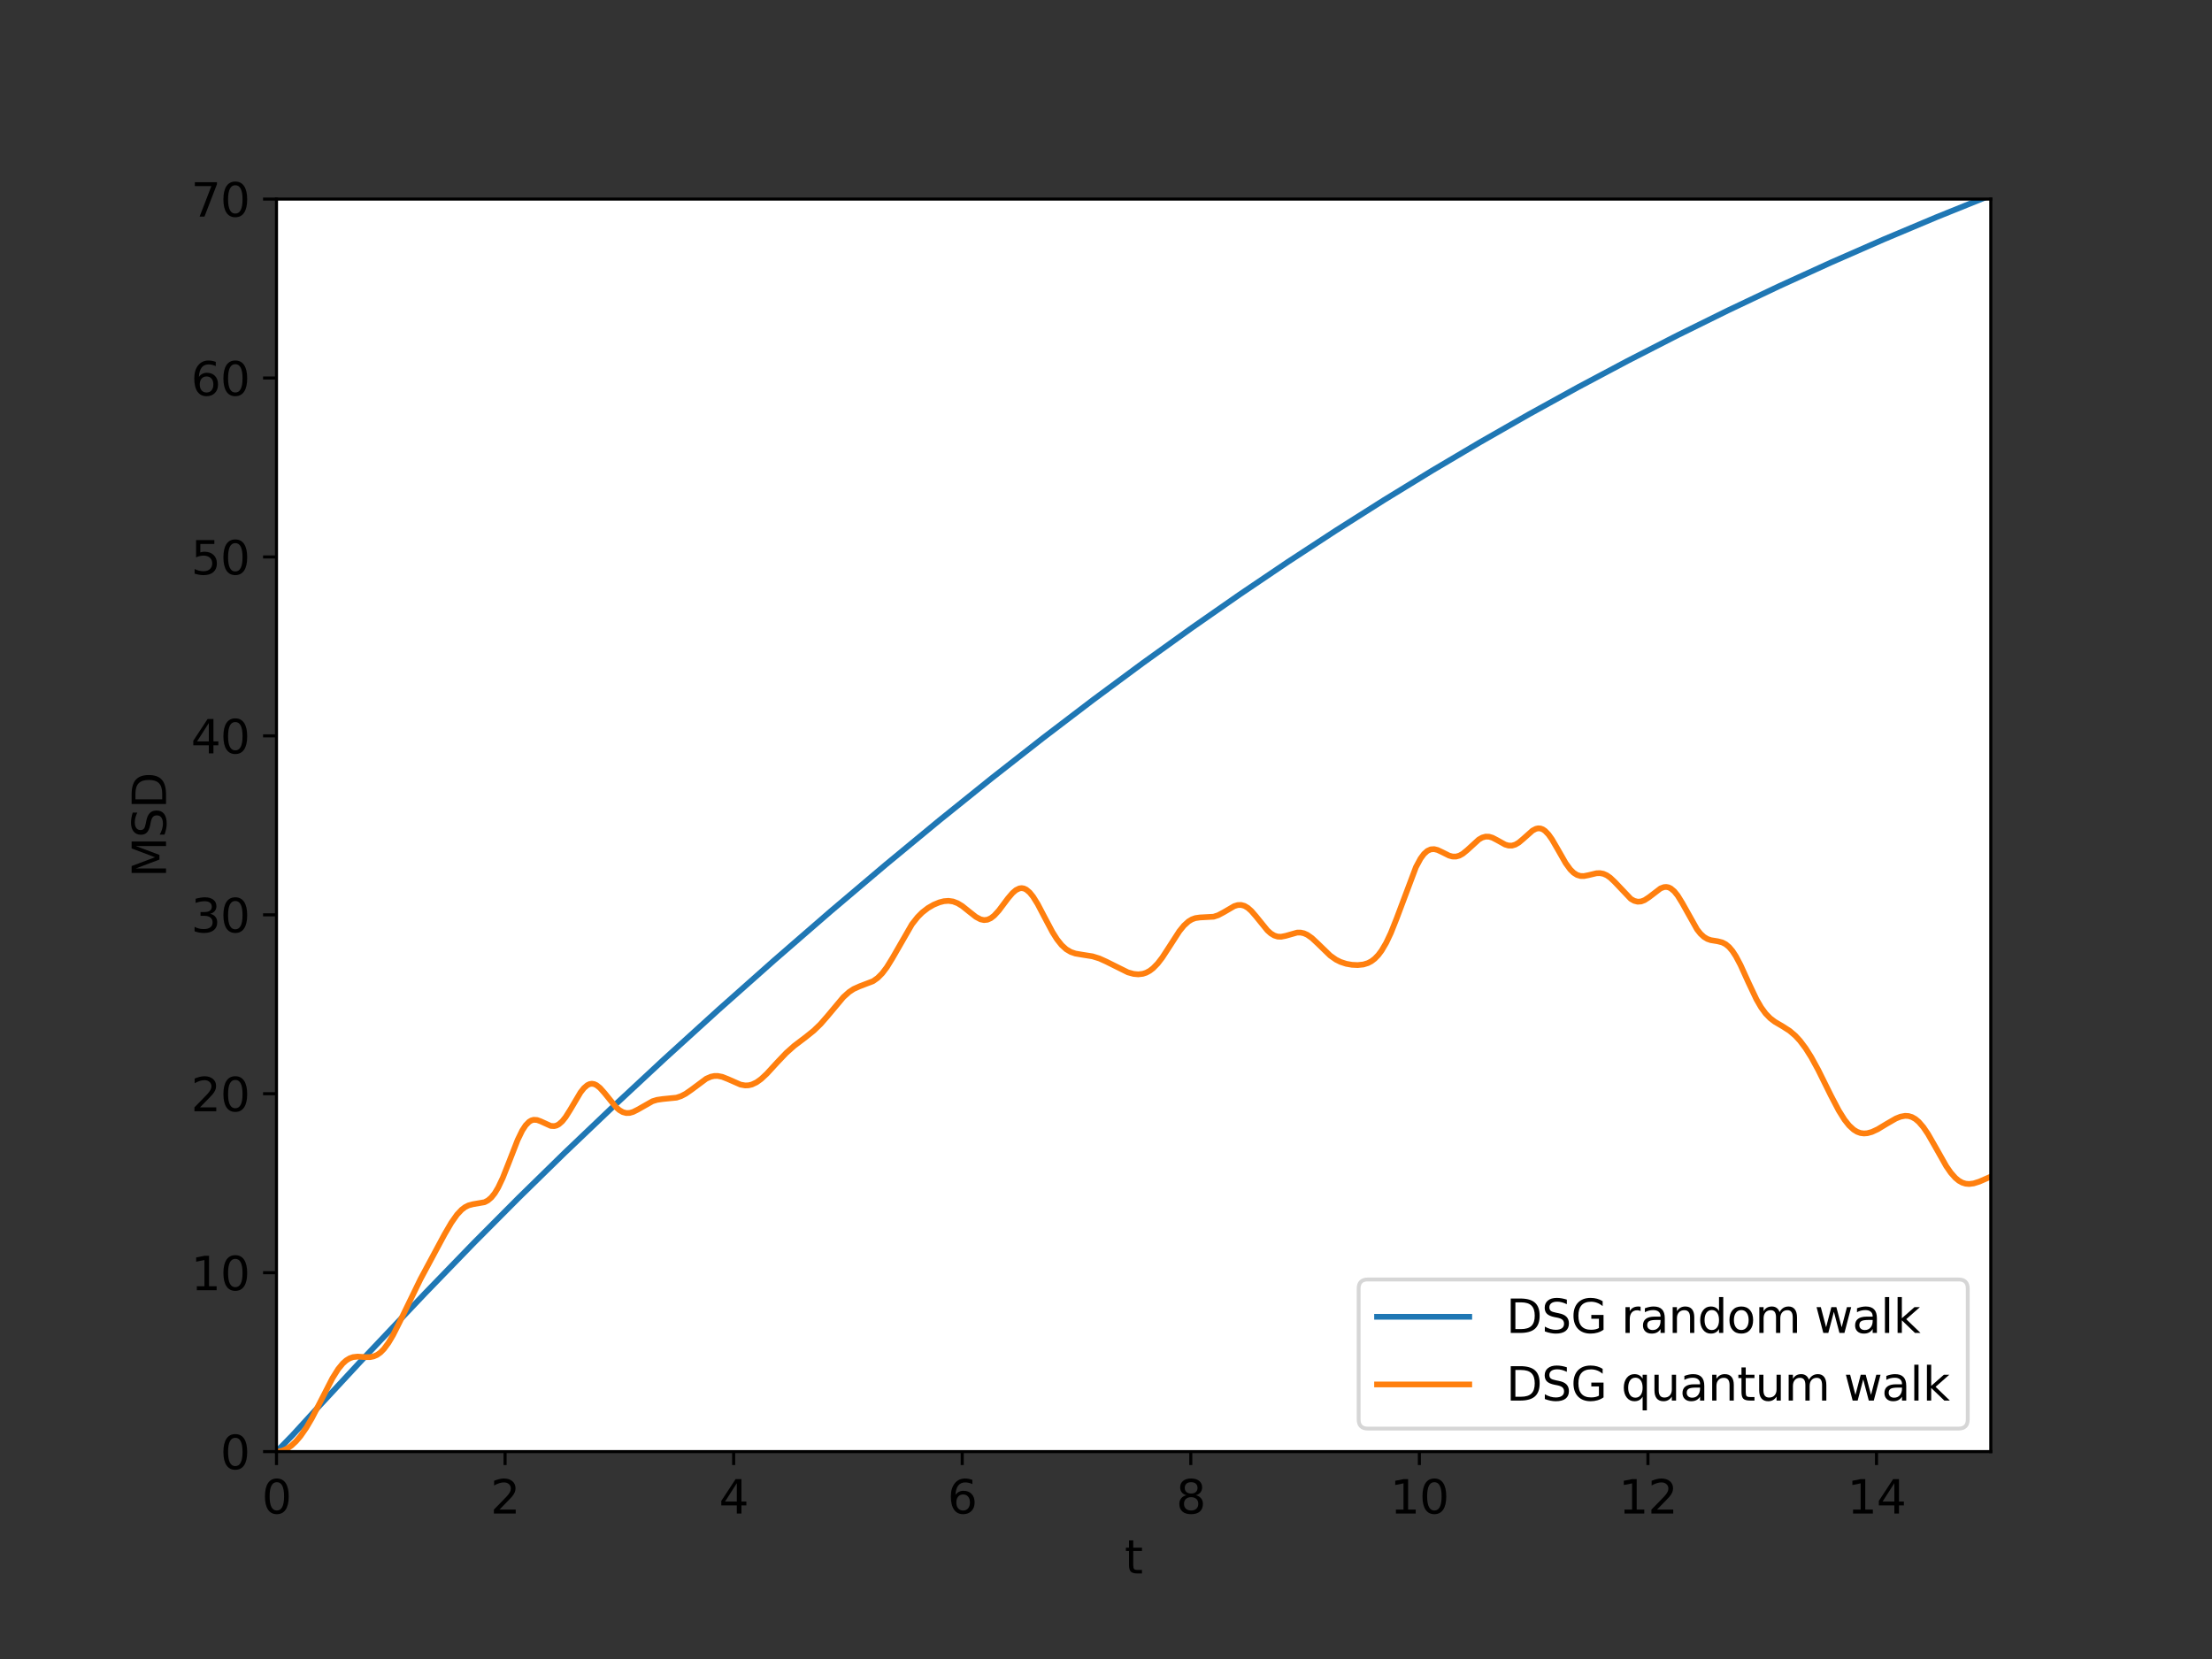 <?xml version="1.0" encoding="utf-8" standalone="no"?>
<!DOCTYPE svg PUBLIC "-//W3C//DTD SVG 1.1//EN"
  "http://www.w3.org/Graphics/SVG/1.1/DTD/svg11.dtd">
<svg xmlns:xlink="http://www.w3.org/1999/xlink" width="576pt" height="432pt" viewBox="0 0 576 432" xmlns="http://www.w3.org/2000/svg" version="1.1">
 <rect x="0" y="0" width="576" height="432" fill="#333333" stroke="none"/>
 <defs>
  <style type="text/css">*{stroke-linejoin: round; stroke-linecap: butt}</style>
 </defs>
 <g id="figure_1">
  <g id="patch_1">
   <path d="M 0 432 
L 576 432 
L 576 0 
L 0 0 
L 0 432 
z
" style="fill: none"/>
  </g>
  <g id="axes_1">
   <g id="patch_2">
    <path d="M 72 378 
L 518.4 378 
L 518.4 51.84 
L 72 51.84 
z
" style="fill: #ffffff"/>
   </g>
   <g id="matplotlib.axis_1">
    <g id="xtick_1">
     <g id="line2d_1">
      <defs>
       <path id="m398e1587a2" d="M 0 0 
L 0 3.5 
" style="stroke: #000000; stroke-width: 0.8"/>
      </defs>
      <g>
       <use xlink:href="#m398e1587a2" x="72" y="378" style="stroke: #000000; stroke-width: 0.8"/>
      </g>
     </g>
     <g id="text_1">
      <!-- 0 -->
      <g transform="translate(68.183 394.118)scale(0.12 -0.12)">
       <defs>
        <path id="DejaVuSans-30" d="M 2034 4250 
Q 1547 4250 1301 3770 
Q 1056 3291 1056 2328 
Q 1056 1369 1301 889 
Q 1547 409 2034 409 
Q 2525 409 2770 889 
Q 3016 1369 3016 2328 
Q 3016 3291 2770 3770 
Q 2525 4250 2034 4250 
z
M 2034 4750 
Q 2819 4750 3233 4129 
Q 3647 3509 3647 2328 
Q 3647 1150 3233 529 
Q 2819 -91 2034 -91 
Q 1250 -91 836 529 
Q 422 1150 422 2328 
Q 422 3509 836 4129 
Q 1250 4750 2034 4750 
z
" transform="scale(0.016)"/>
       </defs>
       <use xlink:href="#DejaVuSans-30"/>
      </g>
     </g>
    </g>
    <g id="xtick_2">
     <g id="line2d_2">
      <g>
       <use xlink:href="#m398e1587a2" x="131.52" y="378" style="stroke: #000000; stroke-width: 0.8"/>
      </g>
     </g>
     <g id="text_2">
      <!-- 2 -->
      <g transform="translate(127.703 394.118)scale(0.12 -0.12)">
       <defs>
        <path id="DejaVuSans-32" d="M 1228 531 
L 3431 531 
L 3431 0 
L 469 0 
L 469 531 
Q 828 903 1448 1529 
Q 2069 2156 2228 2338 
Q 2531 2678 2651 2914 
Q 2772 3150 2772 3378 
Q 2772 3750 2511 3984 
Q 2250 4219 1831 4219 
Q 1534 4219 1204 4116 
Q 875 4013 500 3803 
L 500 4441 
Q 881 4594 1212 4672 
Q 1544 4750 1819 4750 
Q 2544 4750 2975 4387 
Q 3406 4025 3406 3419 
Q 3406 3131 3298 2873 
Q 3191 2616 2906 2266 
Q 2828 2175 2409 1742 
Q 1991 1309 1228 531 
z
" transform="scale(0.016)"/>
       </defs>
       <use xlink:href="#DejaVuSans-32"/>
      </g>
     </g>
    </g>
    <g id="xtick_3">
     <g id="line2d_3">
      <g>
       <use xlink:href="#m398e1587a2" x="191.04" y="378" style="stroke: #000000; stroke-width: 0.8"/>
      </g>
     </g>
     <g id="text_3">
      <!-- 4 -->
      <g transform="translate(187.222 394.118)scale(0.12 -0.12)">
       <defs>
        <path id="DejaVuSans-34" d="M 2419 4116 
L 825 1625 
L 2419 1625 
L 2419 4116 
z
M 2253 4666 
L 3047 4666 
L 3047 1625 
L 3713 1625 
L 3713 1100 
L 3047 1100 
L 3047 0 
L 2419 0 
L 2419 1100 
L 313 1100 
L 313 1709 
L 2253 4666 
z
" transform="scale(0.016)"/>
       </defs>
       <use xlink:href="#DejaVuSans-34"/>
      </g>
     </g>
    </g>
    <g id="xtick_4">
     <g id="line2d_4">
      <g>
       <use xlink:href="#m398e1587a2" x="250.56" y="378" style="stroke: #000000; stroke-width: 0.8"/>
      </g>
     </g>
     <g id="text_4">
      <!-- 6 -->
      <g transform="translate(246.743 394.118)scale(0.12 -0.12)">
       <defs>
        <path id="DejaVuSans-36" d="M 2113 2584 
Q 1688 2584 1439 2293 
Q 1191 2003 1191 1497 
Q 1191 994 1439 701 
Q 1688 409 2113 409 
Q 2538 409 2786 701 
Q 3034 994 3034 1497 
Q 3034 2003 2786 2293 
Q 2538 2584 2113 2584 
z
M 3366 4563 
L 3366 3988 
Q 3128 4100 2886 4159 
Q 2644 4219 2406 4219 
Q 1781 4219 1451 3797 
Q 1122 3375 1075 2522 
Q 1259 2794 1537 2939 
Q 1816 3084 2150 3084 
Q 2853 3084 3261 2657 
Q 3669 2231 3669 1497 
Q 3669 778 3244 343 
Q 2819 -91 2113 -91 
Q 1303 -91 875 529 
Q 447 1150 447 2328 
Q 447 3434 972 4092 
Q 1497 4750 2381 4750 
Q 2619 4750 2861 4703 
Q 3103 4656 3366 4563 
z
" transform="scale(0.016)"/>
       </defs>
       <use xlink:href="#DejaVuSans-36"/>
      </g>
     </g>
    </g>
    <g id="xtick_5">
     <g id="line2d_5">
      <g>
       <use xlink:href="#m398e1587a2" x="310.08" y="378" style="stroke: #000000; stroke-width: 0.8"/>
      </g>
     </g>
     <g id="text_5">
      <!-- 8 -->
      <g transform="translate(306.262 394.118)scale(0.12 -0.12)">
       <defs>
        <path id="DejaVuSans-38" d="M 2034 2216 
Q 1584 2216 1326 1975 
Q 1069 1734 1069 1313 
Q 1069 891 1326 650 
Q 1584 409 2034 409 
Q 2484 409 2743 651 
Q 3003 894 3003 1313 
Q 3003 1734 2745 1975 
Q 2488 2216 2034 2216 
z
M 1403 2484 
Q 997 2584 770 2862 
Q 544 3141 544 3541 
Q 544 4100 942 4425 
Q 1341 4750 2034 4750 
Q 2731 4750 3128 4425 
Q 3525 4100 3525 3541 
Q 3525 3141 3298 2862 
Q 3072 2584 2669 2484 
Q 3125 2378 3379 2068 
Q 3634 1759 3634 1313 
Q 3634 634 3220 271 
Q 2806 -91 2034 -91 
Q 1263 -91 848 271 
Q 434 634 434 1313 
Q 434 1759 690 2068 
Q 947 2378 1403 2484 
z
M 1172 3481 
Q 1172 3119 1398 2916 
Q 1625 2713 2034 2713 
Q 2441 2713 2670 2916 
Q 2900 3119 2900 3481 
Q 2900 3844 2670 4047 
Q 2441 4250 2034 4250 
Q 1625 4250 1398 4047 
Q 1172 3844 1172 3481 
z
" transform="scale(0.016)"/>
       </defs>
       <use xlink:href="#DejaVuSans-38"/>
      </g>
     </g>
    </g>
    <g id="xtick_6">
     <g id="line2d_6">
      <g>
       <use xlink:href="#m398e1587a2" x="369.6" y="378" style="stroke: #000000; stroke-width: 0.8"/>
      </g>
     </g>
     <g id="text_6">
      <!-- 10 -->
      <g transform="translate(361.965 394.118)scale(0.12 -0.12)">
       <defs>
        <path id="DejaVuSans-31" d="M 794 531 
L 1825 531 
L 1825 4091 
L 703 3866 
L 703 4441 
L 1819 4666 
L 2450 4666 
L 2450 531 
L 3481 531 
L 3481 0 
L 794 0 
L 794 531 
z
" transform="scale(0.016)"/>
       </defs>
       <use xlink:href="#DejaVuSans-31"/>
       <use xlink:href="#DejaVuSans-30" x="63.623"/>
      </g>
     </g>
    </g>
    <g id="xtick_7">
     <g id="line2d_7">
      <g>
       <use xlink:href="#m398e1587a2" x="429.12" y="378" style="stroke: #000000; stroke-width: 0.8"/>
      </g>
     </g>
     <g id="text_7">
      <!-- 12 -->
      <g transform="translate(421.485 394.118)scale(0.12 -0.12)">
       <use xlink:href="#DejaVuSans-31"/>
       <use xlink:href="#DejaVuSans-32" x="63.623"/>
      </g>
     </g>
    </g>
    <g id="xtick_8">
     <g id="line2d_8">
      <g>
       <use xlink:href="#m398e1587a2" x="488.64" y="378" style="stroke: #000000; stroke-width: 0.8"/>
      </g>
     </g>
     <g id="text_8">
      <!-- 14 -->
      <g transform="translate(481.005 394.118)scale(0.12 -0.12)">
       <use xlink:href="#DejaVuSans-31"/>
       <use xlink:href="#DejaVuSans-34" x="63.623"/>
      </g>
     </g>
    </g>
    <g id="text_9">
     <!-- t -->
     <g transform="translate(292.848 409.732)scale(0.12 -0.12)">
      <defs>
       <path id="DejaVuSans-74" d="M 1172 4494 
L 1172 3500 
L 2356 3500 
L 2356 3053 
L 1172 3053 
L 1172 1153 
Q 1172 725 1289 603 
Q 1406 481 1766 481 
L 2356 481 
L 2356 0 
L 1766 0 
Q 1100 0 847 248 
Q 594 497 594 1153 
L 594 3053 
L 172 3053 
L 172 3500 
L 594 3500 
L 594 4494 
L 1172 4494 
z
" transform="scale(0.016)"/>
      </defs>
      <use xlink:href="#DejaVuSans-74"/>
     </g>
    </g>
   </g>
   <g id="matplotlib.axis_2">
    <g id="ytick_1">
     <g id="line2d_9">
      <defs>
       <path id="m613d27266d" d="M 0 0 
L -3.5 0 
" style="stroke: #000000; stroke-width: 0.8"/>
      </defs>
      <g>
       <use xlink:href="#m613d27266d" x="72" y="378" style="stroke: #000000; stroke-width: 0.8"/>
      </g>
     </g>
     <g id="text_10">
      <!-- 0 -->
      <g transform="translate(57.365 382.559)scale(0.12 -0.12)">
       <use xlink:href="#DejaVuSans-30"/>
      </g>
     </g>
    </g>
    <g id="ytick_2">
     <g id="line2d_10">
      <g>
       <use xlink:href="#m613d27266d" x="72" y="331.406" style="stroke: #000000; stroke-width: 0.8"/>
      </g>
     </g>
     <g id="text_11">
      <!-- 10 -->
      <g transform="translate(49.73 335.965)scale(0.12 -0.12)">
       <use xlink:href="#DejaVuSans-31"/>
       <use xlink:href="#DejaVuSans-30" x="63.623"/>
      </g>
     </g>
    </g>
    <g id="ytick_3">
     <g id="line2d_11">
      <g>
       <use xlink:href="#m613d27266d" x="72" y="284.811" style="stroke: #000000; stroke-width: 0.8"/>
      </g>
     </g>
     <g id="text_12">
      <!-- 20 -->
      <g transform="translate(49.73 289.37)scale(0.12 -0.12)">
       <use xlink:href="#DejaVuSans-32"/>
       <use xlink:href="#DejaVuSans-30" x="63.623"/>
      </g>
     </g>
    </g>
    <g id="ytick_4">
     <g id="line2d_12">
      <g>
       <use xlink:href="#m613d27266d" x="72" y="238.217" style="stroke: #000000; stroke-width: 0.8"/>
      </g>
     </g>
     <g id="text_13">
      <!-- 30 -->
      <g transform="translate(49.73 242.776)scale(0.12 -0.12)">
       <defs>
        <path id="DejaVuSans-33" d="M 2597 2516 
Q 3050 2419 3304 2112 
Q 3559 1806 3559 1356 
Q 3559 666 3084 287 
Q 2609 -91 1734 -91 
Q 1441 -91 1130 -33 
Q 819 25 488 141 
L 488 750 
Q 750 597 1062 519 
Q 1375 441 1716 441 
Q 2309 441 2620 675 
Q 2931 909 2931 1356 
Q 2931 1769 2642 2001 
Q 2353 2234 1838 2234 
L 1294 2234 
L 1294 2753 
L 1863 2753 
Q 2328 2753 2575 2939 
Q 2822 3125 2822 3475 
Q 2822 3834 2567 4026 
Q 2313 4219 1838 4219 
Q 1578 4219 1281 4162 
Q 984 4106 628 3988 
L 628 4550 
Q 988 4650 1302 4700 
Q 1616 4750 1894 4750 
Q 2613 4750 3031 4423 
Q 3450 4097 3450 3541 
Q 3450 3153 3228 2886 
Q 3006 2619 2597 2516 
z
" transform="scale(0.016)"/>
       </defs>
       <use xlink:href="#DejaVuSans-33"/>
       <use xlink:href="#DejaVuSans-30" x="63.623"/>
      </g>
     </g>
    </g>
    <g id="ytick_5">
     <g id="line2d_13">
      <g>
       <use xlink:href="#m613d27266d" x="72" y="191.623" style="stroke: #000000; stroke-width: 0.8"/>
      </g>
     </g>
     <g id="text_14">
      <!-- 40 -->
      <g transform="translate(49.73 196.182)scale(0.12 -0.12)">
       <use xlink:href="#DejaVuSans-34"/>
       <use xlink:href="#DejaVuSans-30" x="63.623"/>
      </g>
     </g>
    </g>
    <g id="ytick_6">
     <g id="line2d_14">
      <g>
       <use xlink:href="#m613d27266d" x="72" y="145.029" style="stroke: #000000; stroke-width: 0.8"/>
      </g>
     </g>
     <g id="text_15">
      <!-- 50 -->
      <g transform="translate(49.73 149.588)scale(0.12 -0.12)">
       <defs>
        <path id="DejaVuSans-35" d="M 691 4666 
L 3169 4666 
L 3169 4134 
L 1269 4134 
L 1269 2991 
Q 1406 3038 1543 3061 
Q 1681 3084 1819 3084 
Q 2600 3084 3056 2656 
Q 3513 2228 3513 1497 
Q 3513 744 3044 326 
Q 2575 -91 1722 -91 
Q 1428 -91 1123 -41 
Q 819 9 494 109 
L 494 744 
Q 775 591 1075 516 
Q 1375 441 1709 441 
Q 2250 441 2565 725 
Q 2881 1009 2881 1497 
Q 2881 1984 2565 2268 
Q 2250 2553 1709 2553 
Q 1456 2553 1204 2497 
Q 953 2441 691 2322 
L 691 4666 
z
" transform="scale(0.016)"/>
       </defs>
       <use xlink:href="#DejaVuSans-35"/>
       <use xlink:href="#DejaVuSans-30" x="63.623"/>
      </g>
     </g>
    </g>
    <g id="ytick_7">
     <g id="line2d_15">
      <g>
       <use xlink:href="#m613d27266d" x="72" y="98.434" style="stroke: #000000; stroke-width: 0.8"/>
      </g>
     </g>
     <g id="text_16">
      <!-- 60 -->
      <g transform="translate(49.73 102.993)scale(0.12 -0.12)">
       <use xlink:href="#DejaVuSans-36"/>
       <use xlink:href="#DejaVuSans-30" x="63.623"/>
      </g>
     </g>
    </g>
    <g id="ytick_8">
     <g id="line2d_16">
      <g>
       <use xlink:href="#m613d27266d" x="72" y="51.84" style="stroke: #000000; stroke-width: 0.8"/>
      </g>
     </g>
     <g id="text_17">
      <!-- 70 -->
      <g transform="translate(49.73 56.399)scale(0.12 -0.12)">
       <defs>
        <path id="DejaVuSans-37" d="M 525 4666 
L 3525 4666 
L 3525 4397 
L 1831 0 
L 1172 0 
L 2766 4134 
L 525 4134 
L 525 4666 
z
" transform="scale(0.016)"/>
       </defs>
       <use xlink:href="#DejaVuSans-37"/>
       <use xlink:href="#DejaVuSans-30" x="63.623"/>
      </g>
     </g>
    </g>
    <g id="text_18">
     <!-- MSD -->
     <g transform="translate(43.234 228.526)rotate(-90)scale(0.12 -0.12)">
      <defs>
       <path id="DejaVuSans-4d" d="M 628 4666 
L 1569 4666 
L 2759 1491 
L 3956 4666 
L 4897 4666 
L 4897 0 
L 4281 0 
L 4281 4097 
L 3078 897 
L 2444 897 
L 1241 4097 
L 1241 0 
L 628 0 
L 628 4666 
z
" transform="scale(0.016)"/>
       <path id="DejaVuSans-53" d="M 3425 4513 
L 3425 3897 
Q 3066 4069 2747 4153 
Q 2428 4238 2131 4238 
Q 1616 4238 1336 4038 
Q 1056 3838 1056 3469 
Q 1056 3159 1242 3001 
Q 1428 2844 1947 2747 
L 2328 2669 
Q 3034 2534 3370 2195 
Q 3706 1856 3706 1288 
Q 3706 609 3251 259 
Q 2797 -91 1919 -91 
Q 1588 -91 1214 -16 
Q 841 59 441 206 
L 441 856 
Q 825 641 1194 531 
Q 1563 422 1919 422 
Q 2459 422 2753 634 
Q 3047 847 3047 1241 
Q 3047 1584 2836 1778 
Q 2625 1972 2144 2069 
L 1759 2144 
Q 1053 2284 737 2584 
Q 422 2884 422 3419 
Q 422 4038 858 4394 
Q 1294 4750 2059 4750 
Q 2388 4750 2728 4690 
Q 3069 4631 3425 4513 
z
" transform="scale(0.016)"/>
       <path id="DejaVuSans-44" d="M 1259 4147 
L 1259 519 
L 2022 519 
Q 2988 519 3436 956 
Q 3884 1394 3884 2338 
Q 3884 3275 3436 3711 
Q 2988 4147 2022 4147 
L 1259 4147 
z
M 628 4666 
L 1925 4666 
Q 3281 4666 3915 4102 
Q 4550 3538 4550 2338 
Q 4550 1131 3912 565 
Q 3275 0 1925 0 
L 628 0 
L 628 4666 
z
" transform="scale(0.016)"/>
      </defs>
      <use xlink:href="#DejaVuSans-4d"/>
      <use xlink:href="#DejaVuSans-53" x="86.279"/>
      <use xlink:href="#DejaVuSans-44" x="149.756"/>
     </g>
    </g>
   </g>
   <g id="line2d_17">
    <path d="M 72.298 377.707 
L 76.166 373.738 
L 83.309 365.927 
L 93.725 354.696 
L 110.688 336.766 
L 123.485 323.548 
L 135.091 311.881 
L 146.995 300.234 
L 159.494 288.317 
L 172.886 275.858 
L 187.171 262.875 
L 201.754 249.925 
L 216.336 237.273 
L 230.621 225.174 
L 244.608 213.618 
L 258.298 202.599 
L 271.69 192.107 
L 284.784 182.133 
L 297.581 172.662 
L 310.378 163.469 
L 322.877 154.759 
L 335.376 146.316 
L 347.875 138.139 
L 360.374 130.225 
L 372.874 122.572 
L 385.373 115.175 
L 398.17 107.862 
L 410.966 100.807 
L 423.763 94.004 
L 436.858 87.296 
L 449.952 80.837 
L 463.344 74.482 
L 476.736 68.372 
L 490.426 62.37 
L 504.413 56.485 
L 518.4 50.84 
L 518.4 50.84 
" clip-path="url(#pdc1390c875)" style="fill: none; stroke: #1f77b4; stroke-width: 1.5; stroke-linecap: square"/>
   </g>
   <g id="line2d_18">
    <path d="M 72.298 377.991 
L 73.488 377.77 
L 74.678 377.255 
L 75.869 376.446 
L 77.059 375.342 
L 78.25 373.948 
L 79.738 371.81 
L 81.226 369.276 
L 83.309 365.245 
L 86.582 358.856 
L 88.07 356.492 
L 89.261 355.042 
L 90.154 354.246 
L 91.046 353.702 
L 91.939 353.387 
L 93.13 353.255 
L 95.213 353.395 
L 96.403 353.385 
L 97.296 353.205 
L 98.189 352.815 
L 99.082 352.175 
L 99.974 351.27 
L 101.165 349.658 
L 102.355 347.642 
L 104.141 344.098 
L 109.498 333.077 
L 115.747 321.445 
L 117.533 318.381 
L 119.021 316.272 
L 120.211 315.007 
L 121.104 314.334 
L 121.997 313.885 
L 123.187 313.568 
L 126.163 313.055 
L 127.056 312.589 
L 127.949 311.823 
L 128.842 310.705 
L 129.734 309.216 
L 130.925 306.699 
L 132.413 302.945 
L 134.794 296.835 
L 135.984 294.392 
L 136.877 293.027 
L 137.77 292.115 
L 138.365 291.76 
L 138.96 291.593 
L 139.853 291.646 
L 140.746 291.967 
L 143.424 293.184 
L 144.317 293.236 
L 144.912 293.087 
L 145.507 292.774 
L 146.4 291.996 
L 147.293 290.877 
L 148.483 288.986 
L 151.162 284.464 
L 152.054 283.335 
L 152.947 282.569 
L 153.542 282.288 
L 154.138 282.199 
L 154.733 282.298 
L 155.328 282.574 
L 156.221 283.276 
L 157.411 284.609 
L 160.387 288.284 
L 161.28 289.068 
L 162.173 289.59 
L 163.066 289.832 
L 163.958 289.806 
L 164.851 289.55 
L 166.042 288.954 
L 169.91 286.759 
L 171.101 286.396 
L 172.589 286.183 
L 176.16 285.827 
L 177.35 285.431 
L 178.541 284.816 
L 180.029 283.779 
L 183.898 280.897 
L 185.088 280.377 
L 185.981 280.186 
L 186.874 280.17 
L 188.064 280.402 
L 189.552 280.991 
L 192.826 282.43 
L 194.016 282.643 
L 194.909 282.612 
L 195.802 282.401 
L 196.992 281.84 
L 198.182 280.988 
L 199.67 279.604 
L 202.349 276.682 
L 204.73 274.182 
L 206.813 272.328 
L 209.789 270.074 
L 211.872 268.403 
L 213.658 266.676 
L 215.443 264.633 
L 219.61 259.656 
L 221.098 258.32 
L 222.288 257.534 
L 223.776 256.86 
L 227.347 255.494 
L 228.538 254.655 
L 229.728 253.457 
L 230.918 251.884 
L 232.406 249.468 
L 237.466 240.681 
L 238.954 238.794 
L 240.144 237.603 
L 241.632 236.451 
L 243.12 235.59 
L 244.608 234.973 
L 245.798 234.67 
L 246.989 234.579 
L 248.179 234.747 
L 249.37 235.203 
L 250.56 235.93 
L 252.346 237.359 
L 254.131 238.764 
L 255.322 239.393 
L 256.214 239.589 
L 257.107 239.499 
L 258 239.103 
L 258.893 238.414 
L 260.083 237.116 
L 262.464 233.936 
L 263.654 232.541 
L 264.547 231.777 
L 265.44 231.343 
L 266.035 231.263 
L 266.63 231.363 
L 267.226 231.642 
L 268.118 232.388 
L 269.011 233.49 
L 270.202 235.4 
L 271.987 238.804 
L 274.07 242.732 
L 275.261 244.614 
L 276.451 246.106 
L 277.642 247.185 
L 278.832 247.888 
L 280.022 248.299 
L 281.808 248.603 
L 284.486 249.026 
L 286.272 249.584 
L 288.058 250.392 
L 293.712 253.202 
L 295.2 253.607 
L 296.39 253.717 
L 297.581 253.582 
L 298.474 253.288 
L 299.366 252.807 
L 300.259 252.128 
L 301.45 250.91 
L 302.64 249.366 
L 304.426 246.625 
L 307.104 242.481 
L 308.294 241.016 
L 309.485 239.938 
L 310.378 239.4 
L 311.27 239.076 
L 312.461 238.902 
L 316.032 238.707 
L 317.222 238.316 
L 318.71 237.523 
L 321.389 235.956 
L 322.282 235.68 
L 323.174 235.643 
L 324.067 235.887 
L 324.96 236.421 
L 325.853 237.219 
L 327.043 238.593 
L 330.019 242.263 
L 330.912 243.059 
L 331.805 243.604 
L 332.698 243.887 
L 333.59 243.927 
L 334.781 243.694 
L 337.757 242.846 
L 338.65 242.835 
L 339.542 243.027 
L 340.435 243.431 
L 341.626 244.272 
L 343.114 245.663 
L 346.387 248.835 
L 347.875 249.883 
L 349.066 250.481 
L 350.554 250.968 
L 352.042 251.231 
L 353.53 251.305 
L 355.018 251.15 
L 356.208 250.783 
L 357.101 250.313 
L 357.994 249.633 
L 358.886 248.711 
L 359.779 247.52 
L 360.97 245.494 
L 362.16 242.979 
L 363.648 239.254 
L 368.707 225.795 
L 369.898 223.583 
L 370.79 222.374 
L 371.683 221.574 
L 372.576 221.169 
L 373.469 221.116 
L 374.362 221.341 
L 375.552 221.904 
L 377.338 222.792 
L 378.23 223.036 
L 379.123 223.052 
L 380.016 222.807 
L 380.909 222.309 
L 382.099 221.332 
L 385.075 218.61 
L 385.968 218.101 
L 386.861 217.851 
L 387.754 217.874 
L 388.646 218.14 
L 389.837 218.76 
L 391.92 219.919 
L 392.813 220.182 
L 393.706 220.197 
L 394.598 219.934 
L 395.491 219.409 
L 396.682 218.404 
L 399.062 216.287 
L 399.955 215.822 
L 400.55 215.695 
L 401.146 215.737 
L 401.741 215.959 
L 402.336 216.362 
L 403.229 217.289 
L 404.122 218.546 
L 405.61 221.11 
L 407.693 224.755 
L 408.883 226.391 
L 409.776 227.274 
L 410.669 227.84 
L 411.562 228.106 
L 412.454 228.123 
L 413.645 227.891 
L 415.728 227.391 
L 416.621 227.361 
L 417.514 227.53 
L 418.406 227.925 
L 419.299 228.547 
L 420.49 229.674 
L 424.656 234.062 
L 425.549 234.573 
L 426.442 234.803 
L 427.334 234.74 
L 428.227 234.405 
L 429.418 233.624 
L 432.394 231.346 
L 433.286 231.007 
L 433.882 230.956 
L 434.477 231.066 
L 435.072 231.347 
L 435.965 232.093 
L 436.858 233.2 
L 438.048 235.127 
L 441.917 242.026 
L 442.81 243.145 
L 443.702 243.966 
L 444.595 244.505 
L 445.488 244.813 
L 447.274 245.104 
L 448.464 245.407 
L 449.357 245.864 
L 450.25 246.602 
L 451.142 247.657 
L 452.035 249.028 
L 453.226 251.28 
L 455.309 255.866 
L 457.392 260.257 
L 458.582 262.311 
L 459.773 263.935 
L 460.963 265.154 
L 462.154 266.059 
L 464.237 267.286 
L 466.022 268.432 
L 467.51 269.702 
L 468.701 270.994 
L 470.189 272.974 
L 471.677 275.339 
L 473.462 278.605 
L 476.736 285.219 
L 478.819 289.192 
L 480.307 291.567 
L 481.498 293.068 
L 482.688 294.163 
L 483.581 294.712 
L 484.474 295.035 
L 485.366 295.15 
L 486.259 295.082 
L 487.45 294.754 
L 488.938 294.063 
L 491.318 292.625 
L 493.699 291.254 
L 494.89 290.78 
L 496.08 290.559 
L 496.973 290.609 
L 497.866 290.877 
L 498.758 291.383 
L 499.651 292.137 
L 500.842 293.518 
L 502.032 295.276 
L 503.818 298.39 
L 506.794 303.656 
L 507.984 305.375 
L 509.174 306.718 
L 510.067 307.453 
L 510.96 307.953 
L 511.853 308.23 
L 512.746 308.309 
L 513.936 308.16 
L 515.424 307.688 
L 518.4 306.389 
L 518.4 306.389 
" clip-path="url(#pdc1390c875)" style="fill: none; stroke: #ff7f0e; stroke-width: 1.5; stroke-linecap: square"/>
   </g>
   <g id="patch_3">
    <path d="M 72 378 
L 72 51.84 
" style="fill: none; stroke: #000000; stroke-width: 0.8; stroke-linejoin: miter; stroke-linecap: square"/>
   </g>
   <g id="patch_4">
    <path d="M 518.4 378 
L 518.4 51.84 
" style="fill: none; stroke: #000000; stroke-width: 0.8; stroke-linejoin: miter; stroke-linecap: square"/>
   </g>
   <g id="patch_5">
    <path d="M 72 378 
L 518.4 378 
" style="fill: none; stroke: #000000; stroke-width: 0.8; stroke-linejoin: miter; stroke-linecap: square"/>
   </g>
   <g id="patch_6">
    <path d="M 72 51.84 
L 518.4 51.84 
" style="fill: none; stroke: #000000; stroke-width: 0.8; stroke-linejoin: miter; stroke-linecap: square"/>
   </g>
   <g id="legend_1">
    <g id="patch_7">
     <path d="M 356.186 372 
L 510 372 
Q 512.4 372 512.4 369.6 
L 512.4 335.572 
Q 512.4 333.173 510 333.173 
L 356.186 333.173 
Q 353.786 333.173 353.786 335.572 
L 353.786 369.6 
Q 353.786 372 356.186 372 
z
" style="fill: #ffffff; opacity: 0.8; stroke: #cccccc; stroke-linejoin: miter"/>
    </g>
    <g id="line2d_19">
     <path d="M 358.586 342.891 
L 370.586 342.891 
L 382.586 342.891 
" style="fill: none; stroke: #1f77b4; stroke-width: 1.5; stroke-linecap: square"/>
    </g>
    <g id="text_19">
     <!-- DSG random walk -->
     <g transform="translate(392.186 347.091)scale(0.12 -0.12)">
      <defs>
       <path id="DejaVuSans-47" d="M 3809 666 
L 3809 1919 
L 2778 1919 
L 2778 2438 
L 4434 2438 
L 4434 434 
Q 4069 175 3628 42 
Q 3188 -91 2688 -91 
Q 1594 -91 976 548 
Q 359 1188 359 2328 
Q 359 3472 976 4111 
Q 1594 4750 2688 4750 
Q 3144 4750 3555 4637 
Q 3966 4525 4313 4306 
L 4313 3634 
Q 3963 3931 3569 4081 
Q 3175 4231 2741 4231 
Q 1884 4231 1454 3753 
Q 1025 3275 1025 2328 
Q 1025 1384 1454 906 
Q 1884 428 2741 428 
Q 3075 428 3337 486 
Q 3600 544 3809 666 
z
" transform="scale(0.016)"/>
       <path id="DejaVuSans-20" transform="scale(0.016)"/>
       <path id="DejaVuSans-72" d="M 2631 2963 
Q 2534 3019 2420 3045 
Q 2306 3072 2169 3072 
Q 1681 3072 1420 2755 
Q 1159 2438 1159 1844 
L 1159 0 
L 581 0 
L 581 3500 
L 1159 3500 
L 1159 2956 
Q 1341 3275 1631 3429 
Q 1922 3584 2338 3584 
Q 2397 3584 2469 3576 
Q 2541 3569 2628 3553 
L 2631 2963 
z
" transform="scale(0.016)"/>
       <path id="DejaVuSans-61" d="M 2194 1759 
Q 1497 1759 1228 1600 
Q 959 1441 959 1056 
Q 959 750 1161 570 
Q 1363 391 1709 391 
Q 2188 391 2477 730 
Q 2766 1069 2766 1631 
L 2766 1759 
L 2194 1759 
z
M 3341 1997 
L 3341 0 
L 2766 0 
L 2766 531 
Q 2569 213 2275 61 
Q 1981 -91 1556 -91 
Q 1019 -91 701 211 
Q 384 513 384 1019 
Q 384 1609 779 1909 
Q 1175 2209 1959 2209 
L 2766 2209 
L 2766 2266 
Q 2766 2663 2505 2880 
Q 2244 3097 1772 3097 
Q 1472 3097 1187 3025 
Q 903 2953 641 2809 
L 641 3341 
Q 956 3463 1253 3523 
Q 1550 3584 1831 3584 
Q 2591 3584 2966 3190 
Q 3341 2797 3341 1997 
z
" transform="scale(0.016)"/>
       <path id="DejaVuSans-6e" d="M 3513 2113 
L 3513 0 
L 2938 0 
L 2938 2094 
Q 2938 2591 2744 2837 
Q 2550 3084 2163 3084 
Q 1697 3084 1428 2787 
Q 1159 2491 1159 1978 
L 1159 0 
L 581 0 
L 581 3500 
L 1159 3500 
L 1159 2956 
Q 1366 3272 1645 3428 
Q 1925 3584 2291 3584 
Q 2894 3584 3203 3211 
Q 3513 2838 3513 2113 
z
" transform="scale(0.016)"/>
       <path id="DejaVuSans-64" d="M 2906 2969 
L 2906 4863 
L 3481 4863 
L 3481 0 
L 2906 0 
L 2906 525 
Q 2725 213 2448 61 
Q 2172 -91 1784 -91 
Q 1150 -91 751 415 
Q 353 922 353 1747 
Q 353 2572 751 3078 
Q 1150 3584 1784 3584 
Q 2172 3584 2448 3432 
Q 2725 3281 2906 2969 
z
M 947 1747 
Q 947 1113 1208 752 
Q 1469 391 1925 391 
Q 2381 391 2643 752 
Q 2906 1113 2906 1747 
Q 2906 2381 2643 2742 
Q 2381 3103 1925 3103 
Q 1469 3103 1208 2742 
Q 947 2381 947 1747 
z
" transform="scale(0.016)"/>
       <path id="DejaVuSans-6f" d="M 1959 3097 
Q 1497 3097 1228 2736 
Q 959 2375 959 1747 
Q 959 1119 1226 758 
Q 1494 397 1959 397 
Q 2419 397 2687 759 
Q 2956 1122 2956 1747 
Q 2956 2369 2687 2733 
Q 2419 3097 1959 3097 
z
M 1959 3584 
Q 2709 3584 3137 3096 
Q 3566 2609 3566 1747 
Q 3566 888 3137 398 
Q 2709 -91 1959 -91 
Q 1206 -91 779 398 
Q 353 888 353 1747 
Q 353 2609 779 3096 
Q 1206 3584 1959 3584 
z
" transform="scale(0.016)"/>
       <path id="DejaVuSans-6d" d="M 3328 2828 
Q 3544 3216 3844 3400 
Q 4144 3584 4550 3584 
Q 5097 3584 5394 3201 
Q 5691 2819 5691 2113 
L 5691 0 
L 5113 0 
L 5113 2094 
Q 5113 2597 4934 2840 
Q 4756 3084 4391 3084 
Q 3944 3084 3684 2787 
Q 3425 2491 3425 1978 
L 3425 0 
L 2847 0 
L 2847 2094 
Q 2847 2600 2669 2842 
Q 2491 3084 2119 3084 
Q 1678 3084 1418 2786 
Q 1159 2488 1159 1978 
L 1159 0 
L 581 0 
L 581 3500 
L 1159 3500 
L 1159 2956 
Q 1356 3278 1631 3431 
Q 1906 3584 2284 3584 
Q 2666 3584 2933 3390 
Q 3200 3197 3328 2828 
z
" transform="scale(0.016)"/>
       <path id="DejaVuSans-77" d="M 269 3500 
L 844 3500 
L 1563 769 
L 2278 3500 
L 2956 3500 
L 3675 769 
L 4391 3500 
L 4966 3500 
L 4050 0 
L 3372 0 
L 2619 2869 
L 1863 0 
L 1184 0 
L 269 3500 
z
" transform="scale(0.016)"/>
       <path id="DejaVuSans-6c" d="M 603 4863 
L 1178 4863 
L 1178 0 
L 603 0 
L 603 4863 
z
" transform="scale(0.016)"/>
       <path id="DejaVuSans-6b" d="M 581 4863 
L 1159 4863 
L 1159 1991 
L 2875 3500 
L 3609 3500 
L 1753 1863 
L 3688 0 
L 2938 0 
L 1159 1709 
L 1159 0 
L 581 0 
L 581 4863 
z
" transform="scale(0.016)"/>
      </defs>
      <use xlink:href="#DejaVuSans-44"/>
      <use xlink:href="#DejaVuSans-53" x="77.002"/>
      <use xlink:href="#DejaVuSans-47" x="140.479"/>
      <use xlink:href="#DejaVuSans-20" x="217.969"/>
      <use xlink:href="#DejaVuSans-72" x="249.756"/>
      <use xlink:href="#DejaVuSans-61" x="290.869"/>
      <use xlink:href="#DejaVuSans-6e" x="352.148"/>
      <use xlink:href="#DejaVuSans-64" x="415.527"/>
      <use xlink:href="#DejaVuSans-6f" x="479.004"/>
      <use xlink:href="#DejaVuSans-6d" x="540.186"/>
      <use xlink:href="#DejaVuSans-20" x="637.598"/>
      <use xlink:href="#DejaVuSans-77" x="669.385"/>
      <use xlink:href="#DejaVuSans-61" x="751.172"/>
      <use xlink:href="#DejaVuSans-6c" x="812.451"/>
      <use xlink:href="#DejaVuSans-6b" x="840.234"/>
     </g>
    </g>
    <g id="line2d_20">
     <path d="M 358.586 360.504 
L 370.586 360.504 
L 382.586 360.504 
" style="fill: none; stroke: #ff7f0e; stroke-width: 1.5; stroke-linecap: square"/>
    </g>
    <g id="text_20">
     <!-- DSG quantum walk -->
     <g transform="translate(392.186 364.704)scale(0.12 -0.12)">
      <defs>
       <path id="DejaVuSans-71" d="M 947 1747 
Q 947 1113 1208 752 
Q 1469 391 1925 391 
Q 2381 391 2643 752 
Q 2906 1113 2906 1747 
Q 2906 2381 2643 2742 
Q 2381 3103 1925 3103 
Q 1469 3103 1208 2742 
Q 947 2381 947 1747 
z
M 2906 525 
Q 2725 213 2448 61 
Q 2172 -91 1784 -91 
Q 1150 -91 751 415 
Q 353 922 353 1747 
Q 353 2572 751 3078 
Q 1150 3584 1784 3584 
Q 2172 3584 2448 3432 
Q 2725 3281 2906 2969 
L 2906 3500 
L 3481 3500 
L 3481 -1331 
L 2906 -1331 
L 2906 525 
z
" transform="scale(0.016)"/>
       <path id="DejaVuSans-75" d="M 544 1381 
L 544 3500 
L 1119 3500 
L 1119 1403 
Q 1119 906 1312 657 
Q 1506 409 1894 409 
Q 2359 409 2629 706 
Q 2900 1003 2900 1516 
L 2900 3500 
L 3475 3500 
L 3475 0 
L 2900 0 
L 2900 538 
Q 2691 219 2414 64 
Q 2138 -91 1772 -91 
Q 1169 -91 856 284 
Q 544 659 544 1381 
z
M 1991 3584 
L 1991 3584 
z
" transform="scale(0.016)"/>
      </defs>
      <use xlink:href="#DejaVuSans-44"/>
      <use xlink:href="#DejaVuSans-53" x="77.002"/>
      <use xlink:href="#DejaVuSans-47" x="140.479"/>
      <use xlink:href="#DejaVuSans-20" x="217.969"/>
      <use xlink:href="#DejaVuSans-71" x="249.756"/>
      <use xlink:href="#DejaVuSans-75" x="313.232"/>
      <use xlink:href="#DejaVuSans-61" x="376.611"/>
      <use xlink:href="#DejaVuSans-6e" x="437.891"/>
      <use xlink:href="#DejaVuSans-74" x="501.27"/>
      <use xlink:href="#DejaVuSans-75" x="540.479"/>
      <use xlink:href="#DejaVuSans-6d" x="603.857"/>
      <use xlink:href="#DejaVuSans-20" x="701.27"/>
      <use xlink:href="#DejaVuSans-77" x="733.057"/>
      <use xlink:href="#DejaVuSans-61" x="814.844"/>
      <use xlink:href="#DejaVuSans-6c" x="876.123"/>
      <use xlink:href="#DejaVuSans-6b" x="903.906"/>
     </g>
    </g>
   </g>
  </g>
 </g>
 <defs>
  <clipPath id="pdc1390c875">
   <rect x="72" y="51.84" width="446.4" height="326.16"/>
  </clipPath>
 </defs>
</svg>
